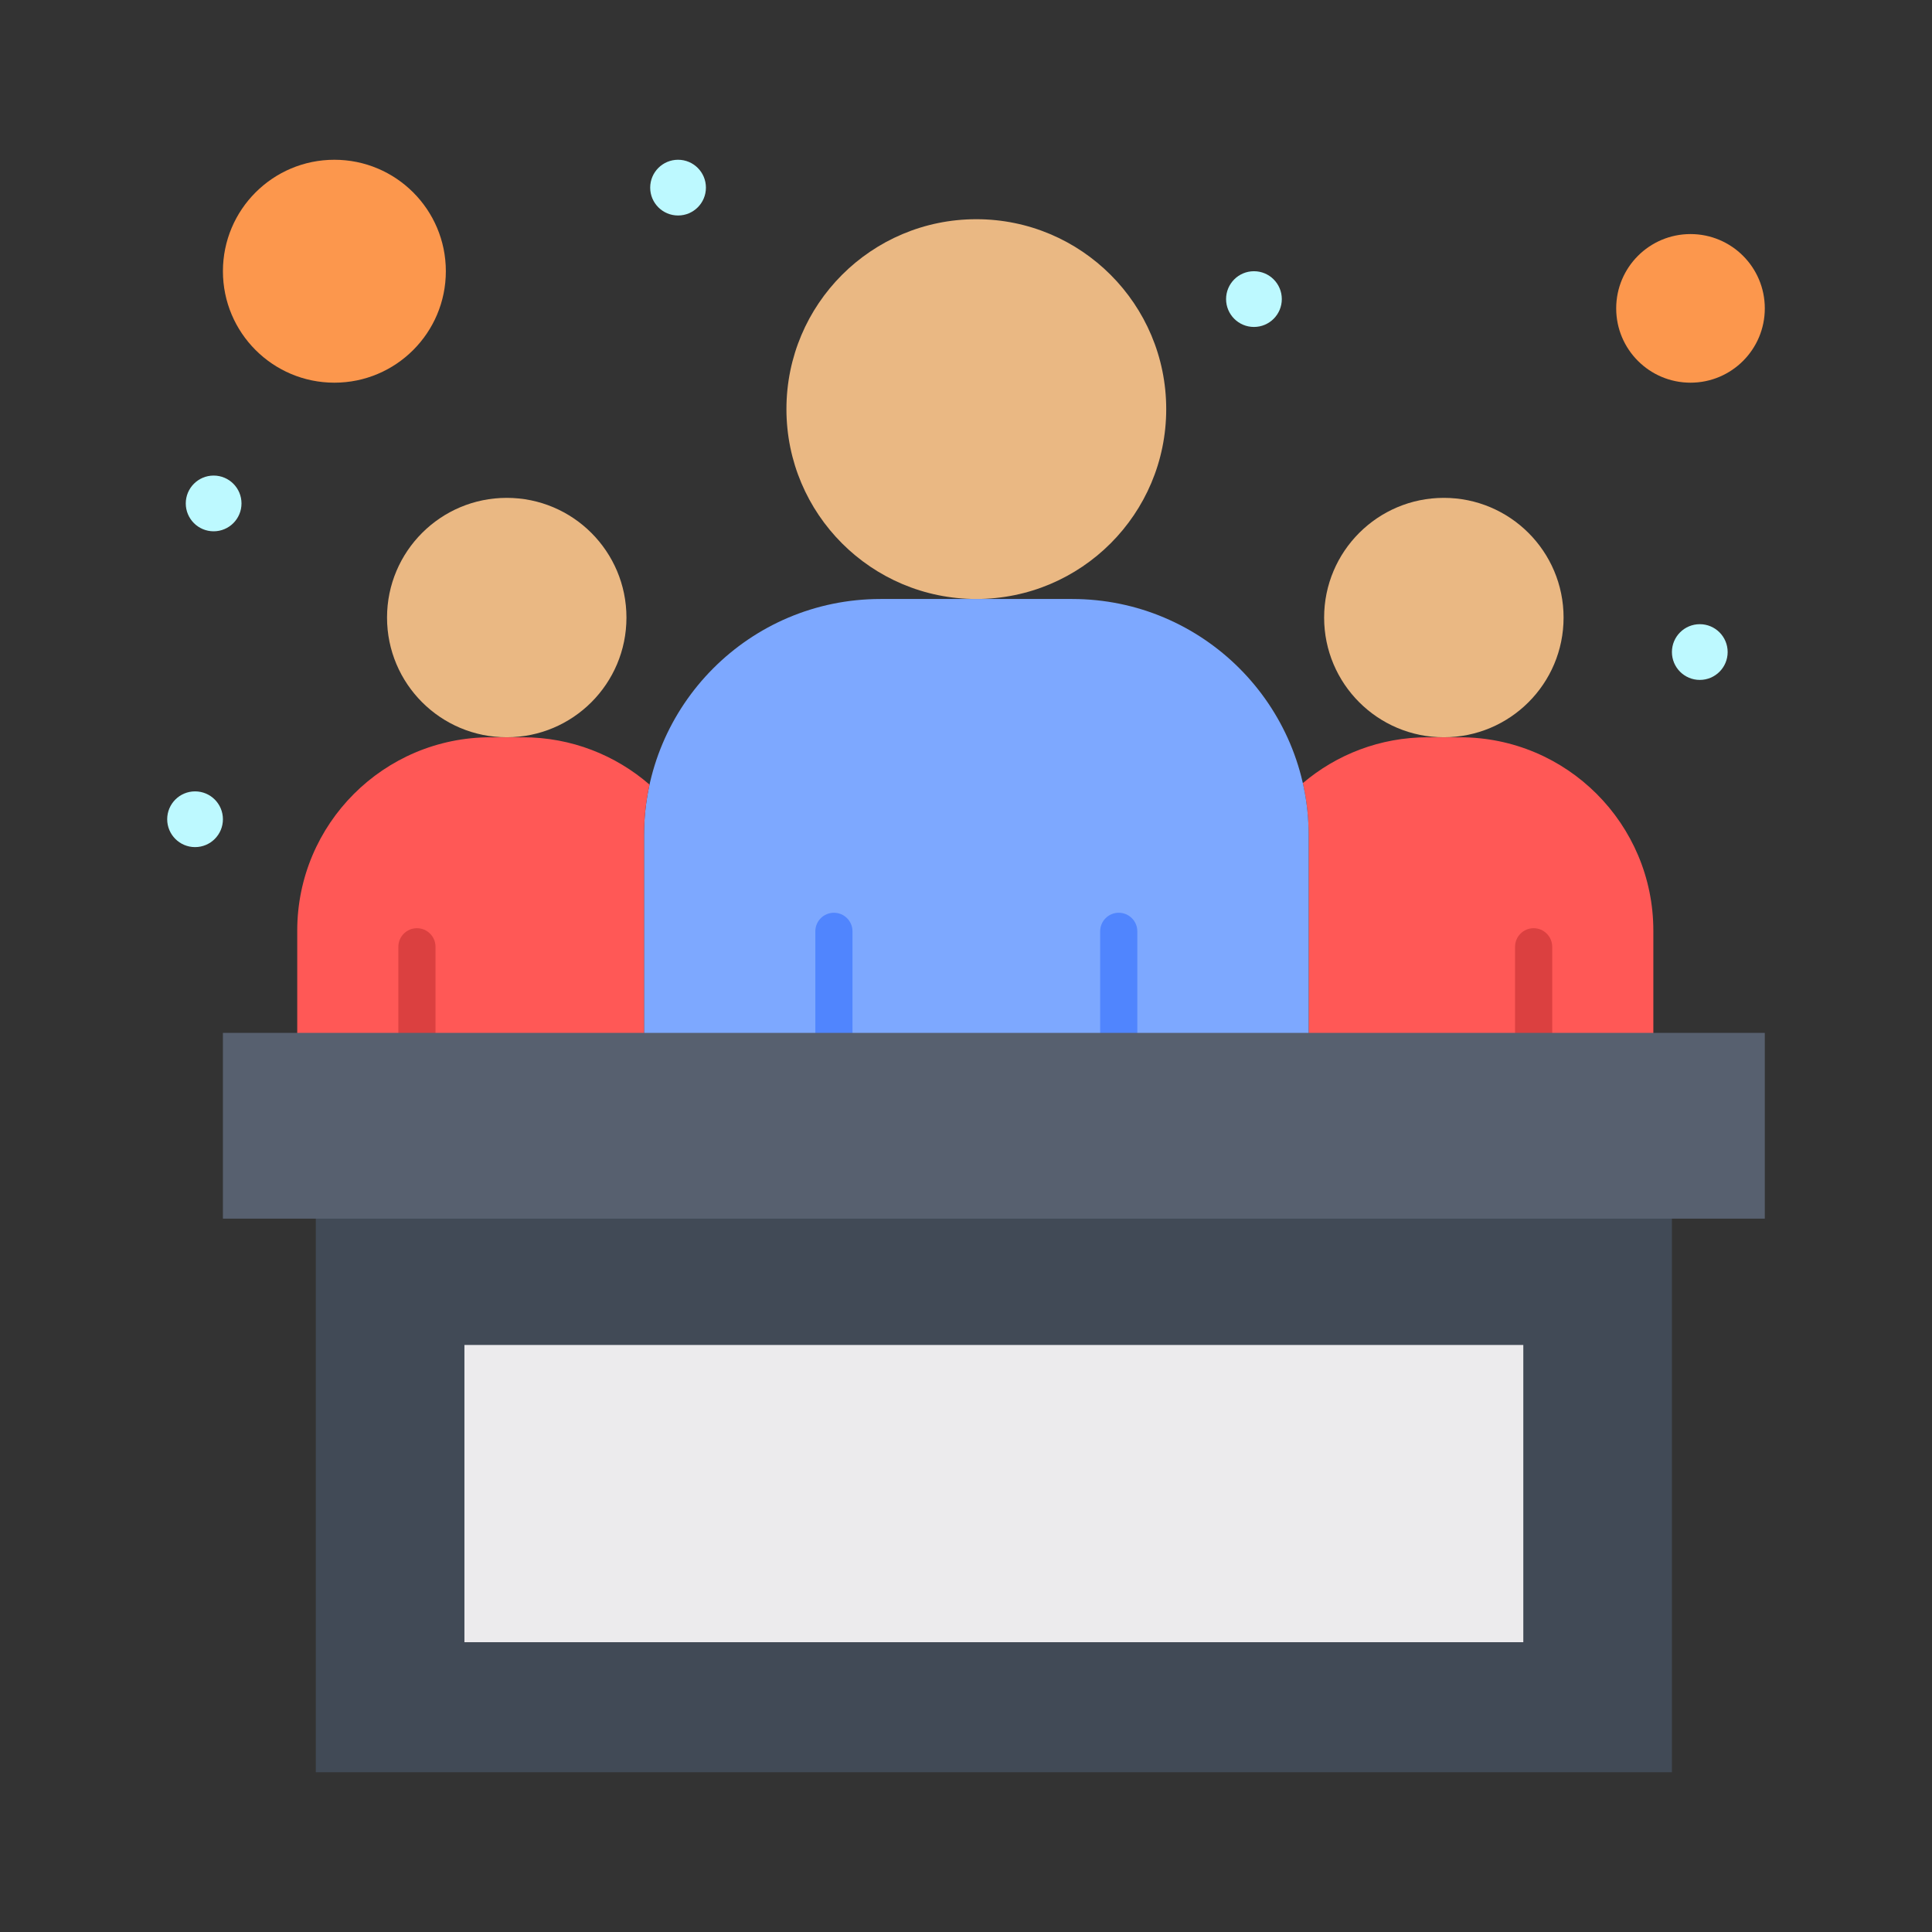 <?xml version="1.0" encoding="UTF-8"?>
<svg xmlns="http://www.w3.org/2000/svg" onmouseup="{ if(window.parent.document.onmouseup) window.parent.document.onmouseup(arguments[0]);}" width="512" viewBox="0 0 520 520" height="512" enable-background="new 0 0 520 520"><rect x="0" y="0" width="520" height="520" fill="#333333" stroke="none"/><g id="_x38_10_x2C__Auction_x2C__Court_x2C__Justice"><g><g><path data-cppathid="10000" fill="#414a56" d="m450 327v150h-365v-150z"/><path data-cppathid="10001" fill="#ecebed" d="m125 362h285v80h-285z"/><path data-cppathid="10002" fill="#ff5856" d="m412.779 279h-60.549v-54.11c0-4.85-.541-9.57-1.57-14.11 9.07-7.7 20.8-12.34 33.619-12.34h4.33 4.341c28.75 0 52.05 23.31 52.05 52.06v28.5z"/><path data-cppathid="10003" fill="#7da8ff" d="m224.45 279h-51.11v-54.11c0-35.004 28.349-63.67 63.66-63.67h51.561c35.153 0 63.67 28.506 63.67 63.67v54.11h-51.121z"/><path data-cppathid="10004" fill="#ff5856" d="m112.22 279h-32.22v-28.5c0-28.75 23.31-52.06 52.05-52.06h4.34 4.34c13.05 0 24.96 4.82 34.09 12.74-.97 4.42-1.48 9-1.48 13.71v54.11z"/><path data-cppathid="10005" fill="#5085fe" d="m224.45 284c-2.761 0-5-2.238-5-5v-28.33c0-2.761 2.239-5 5-5s5 2.239 5 5v28.33c0 2.762-2.239 5-5 5z"/><path data-cppathid="10006" fill="#5085fe" d="m301.109 284c-2.761 0-5-2.238-5-5v-28.33c0-2.761 2.239-5 5-5 2.762 0 5 2.239 5 5v28.33c0 2.762-2.238 5-5 5z"/><path data-cppathid="10007" fill="#db4040" d="m412.779 284c-2.761 0-5-2.238-5-5v-24.17c0-2.761 2.239-5 5-5 2.762 0 5 2.239 5 5v24.17c0 2.762-2.238 5-5 5z"/><path data-cppathid="10008" fill="#db4040" d="m112.22 284c-2.761 0-5-2.238-5-5v-24.17c0-2.761 2.239-5 5-5s5 2.239 5 5v24.17c0 2.762-2.239 5-5 5z"/><path data-cppathid="10009" fill="#fc974d" d="m455 63c11.05 0 20 8.95 20 20s-8.95 20-20 20c-11.04 0-20-8.95-20-20s8.96-20 20-20z"/><circle data-cppathid="10010" r="30" fill="#fc974d" cy="73" cx="90"/><path data-cppathid="10011" fill="#57606f" d="m475 278v50c-19.094 0-402.095 0-415 0v-50z"/><path data-cppathid="10012" fill="#eab883" d="m388.609 134c17.801 0 32.23 14.43 32.23 32.22 0 17.8-14.43 32.22-32.23 32.22-17.789 0-32.219-14.42-32.219-32.22.001-17.79 14.43-32.22 32.219-32.22z"/><circle data-cppathid="10013" r="51.11" fill="#eab883" cy="110.11" cx="262.779"/><path data-cppathid="10014" fill="#eab883" d="m136.39 134c17.8 0 32.22 14.43 32.22 32.22 0 17.8-14.42 32.22-32.22 32.22-17.79 0-32.22-14.42-32.22-32.22 0-17.79 14.43-32.22 32.22-32.22z"/><g fill="#bdf9ff"><path data-cppathid="10015" d="m457.5 168c4.15 0 7.5 3.36 7.5 7.5s-3.35 7.5-7.5 7.5c-4.141 0-7.5-3.36-7.5-7.5s3.359-7.5 7.5-7.5z"/><path data-cppathid="10016" d="m337.5 73c4.15 0 7.5 3.36 7.5 7.5s-3.35 7.5-7.5 7.5c-4.141 0-7.5-3.36-7.5-7.5s3.359-7.5 7.5-7.5z"/><path data-cppathid="10017" d="m182.5 43c4.15 0 7.5 3.36 7.5 7.5s-3.35 7.5-7.5 7.5c-4.14 0-7.5-3.36-7.5-7.5s3.36-7.5 7.5-7.5z"/><path data-cppathid="10018" d="m57.5 128c4.15 0 7.5 3.36 7.5 7.5s-3.35 7.5-7.5 7.5c-4.14 0-7.5-3.36-7.5-7.5s3.36-7.5 7.5-7.5z"/><path data-cppathid="10019" d="m52.5 213c4.15 0 7.5 3.36 7.5 7.5s-3.35 7.5-7.5 7.5c-4.14 0-7.5-3.36-7.5-7.5s3.36-7.5 7.5-7.5z"/></g></g></g></g></svg>